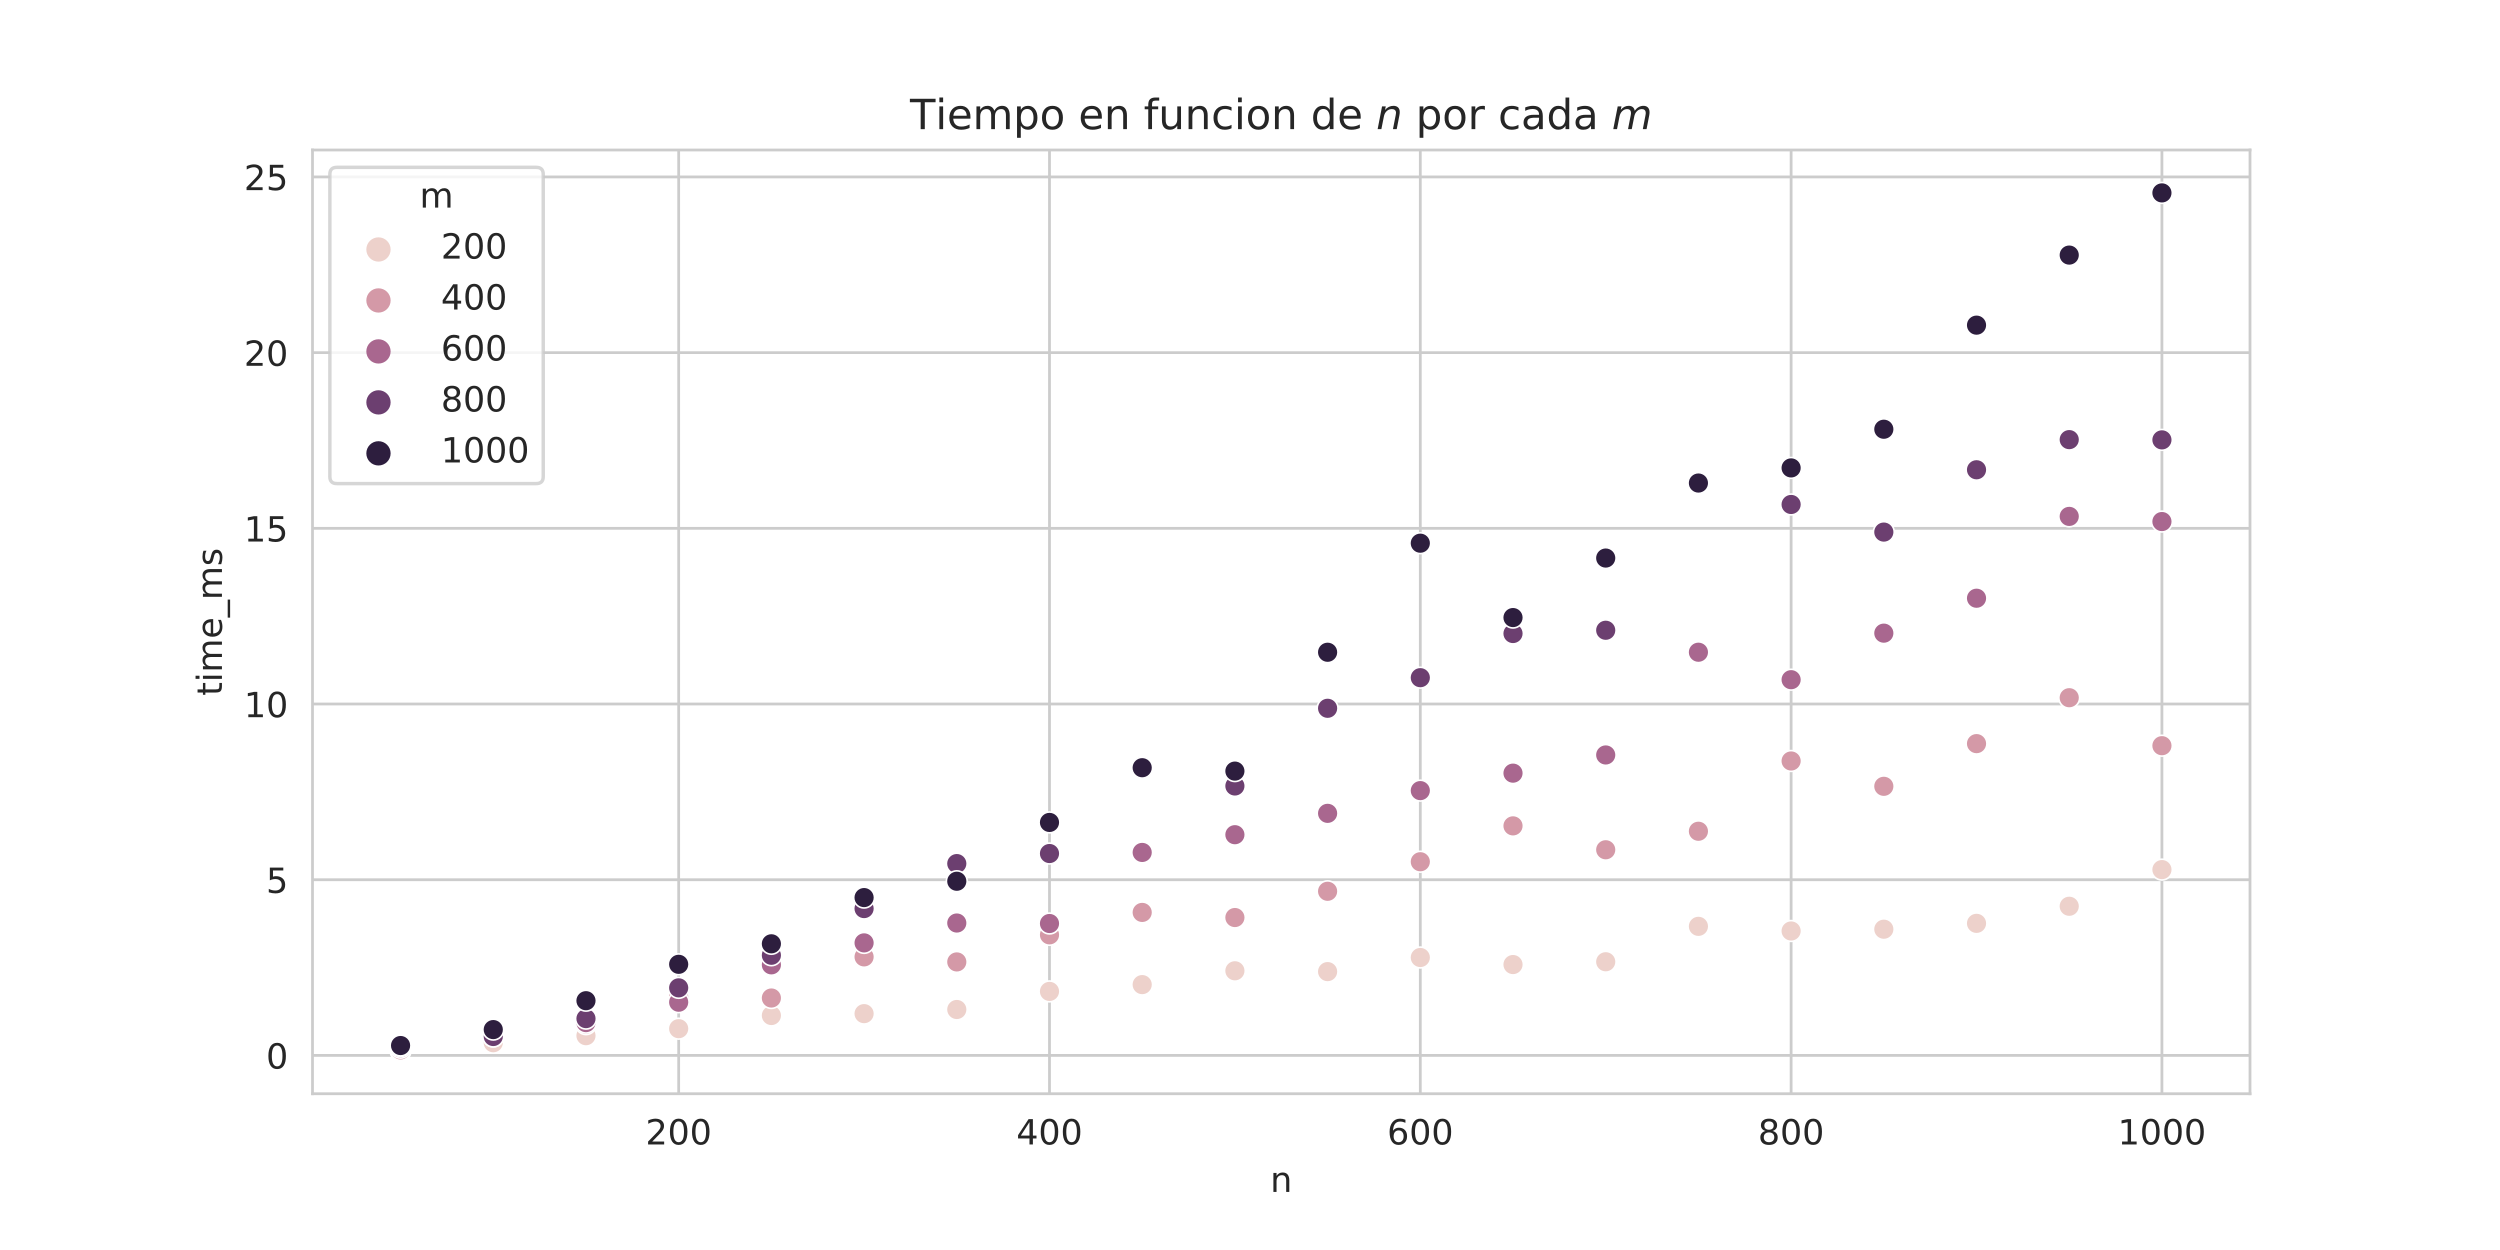 <?xml version="1.0" encoding="utf-8" standalone="no"?>
<!DOCTYPE svg PUBLIC "-//W3C//DTD SVG 1.1//EN"
  "http://www.w3.org/Graphics/SVG/1.1/DTD/svg11.dtd">
<!-- Created with matplotlib (https://matplotlib.org/) -->
<svg height="360pt" version="1.1" viewBox="0 0 720 360" width="720pt" xmlns="http://www.w3.org/2000/svg" xmlns:xlink="http://www.w3.org/1999/xlink">
 <defs>
  <style type="text/css">*{stroke-linecap:butt;stroke-linejoin:round;}</style>
 </defs>
 <g id="figure_1">
  <g id="patch_1">
   <path d="M 0 360 
L 720 360 
L 720 0 
L 0 0 
z
" style="fill:#ffffff;"/>
  </g>
  <g id="axes_1">
   <g id="patch_2">
    <path d="M 90 315 
L 648 315 
L 648 43.2 
L 90 43.2 
z
" style="fill:#ffffff;"/>
   </g>
   <g id="matplotlib.axis_1">
    <g id="xtick_1">
     <g id="line2d_1">
      <path clip-path="url(#p2cfc914f8d)" d="M 195.459 315 
L 195.459 43.2 
" style="fill:none;stroke:#cccccc;stroke-linecap:round;stroke-width:0.8;"/>
     </g>
     <g id="text_1">
      <!-- 200 -->
      <g style="fill:#262626;" transform="translate(185.916 329.598)scale(0.1 -0.1)">
       <defs>
        <path d="M 19.188 8.297 
L 53.609 8.297 
L 53.609 0 
L 7.328 0 
L 7.328 8.297 
Q 12.938 14.109 22.625 23.891 
Q 32.328 33.688 34.812 36.531 
Q 39.547 41.844 41.422 45.531 
Q 43.312 49.219 43.312 52.781 
Q 43.312 58.594 39.234 62.25 
Q 35.156 65.922 28.609 65.922 
Q 23.969 65.922 18.812 64.312 
Q 13.672 62.703 7.812 59.422 
L 7.812 69.391 
Q 13.766 71.781 18.938 73 
Q 24.125 74.219 28.422 74.219 
Q 39.75 74.219 46.484 68.547 
Q 53.219 62.891 53.219 53.422 
Q 53.219 48.922 51.531 44.891 
Q 49.859 40.875 45.406 35.406 
Q 44.188 33.984 37.641 27.219 
Q 31.109 20.453 19.188 8.297 
z
" id="DejaVuSans-50"/>
        <path d="M 31.781 66.406 
Q 24.172 66.406 20.328 58.906 
Q 16.5 51.422 16.5 36.375 
Q 16.5 21.391 20.328 13.891 
Q 24.172 6.391 31.781 6.391 
Q 39.453 6.391 43.281 13.891 
Q 47.125 21.391 47.125 36.375 
Q 47.125 51.422 43.281 58.906 
Q 39.453 66.406 31.781 66.406 
z
M 31.781 74.219 
Q 44.047 74.219 50.516 64.516 
Q 56.984 54.828 56.984 36.375 
Q 56.984 17.969 50.516 8.266 
Q 44.047 -1.422 31.781 -1.422 
Q 19.531 -1.422 13.062 8.266 
Q 6.594 17.969 6.594 36.375 
Q 6.594 54.828 13.062 64.516 
Q 19.531 74.219 31.781 74.219 
z
" id="DejaVuSans-48"/>
       </defs>
       <use xlink:href="#DejaVuSans-50"/>
       <use x="63.623" xlink:href="#DejaVuSans-48"/>
       <use x="127.246" xlink:href="#DejaVuSans-48"/>
      </g>
     </g>
    </g>
    <g id="xtick_2">
     <g id="line2d_2">
      <path clip-path="url(#p2cfc914f8d)" d="M 302.254 315 
L 302.254 43.2 
" style="fill:none;stroke:#cccccc;stroke-linecap:round;stroke-width:0.8;"/>
     </g>
     <g id="text_2">
      <!-- 400 -->
      <g style="fill:#262626;" transform="translate(292.71 329.598)scale(0.1 -0.1)">
       <defs>
        <path d="M 37.797 64.312 
L 12.891 25.391 
L 37.797 25.391 
z
M 35.203 72.906 
L 47.609 72.906 
L 47.609 25.391 
L 58.016 25.391 
L 58.016 17.188 
L 47.609 17.188 
L 47.609 0 
L 37.797 0 
L 37.797 17.188 
L 4.891 17.188 
L 4.891 26.703 
z
" id="DejaVuSans-52"/>
       </defs>
       <use xlink:href="#DejaVuSans-52"/>
       <use x="63.623" xlink:href="#DejaVuSans-48"/>
       <use x="127.246" xlink:href="#DejaVuSans-48"/>
      </g>
     </g>
    </g>
    <g id="xtick_3">
     <g id="line2d_3">
      <path clip-path="url(#p2cfc914f8d)" d="M 409.048 315 
L 409.048 43.2 
" style="fill:none;stroke:#cccccc;stroke-linecap:round;stroke-width:0.8;"/>
     </g>
     <g id="text_3">
      <!-- 600 -->
      <g style="fill:#262626;" transform="translate(399.504 329.598)scale(0.1 -0.1)">
       <defs>
        <path d="M 33.016 40.375 
Q 26.375 40.375 22.484 35.828 
Q 18.609 31.297 18.609 23.391 
Q 18.609 15.531 22.484 10.953 
Q 26.375 6.391 33.016 6.391 
Q 39.656 6.391 43.531 10.953 
Q 47.406 15.531 47.406 23.391 
Q 47.406 31.297 43.531 35.828 
Q 39.656 40.375 33.016 40.375 
z
M 52.594 71.297 
L 52.594 62.312 
Q 48.875 64.062 45.094 64.984 
Q 41.312 65.922 37.594 65.922 
Q 27.828 65.922 22.672 59.328 
Q 17.531 52.734 16.797 39.406 
Q 19.672 43.656 24.016 45.922 
Q 28.375 48.188 33.594 48.188 
Q 44.578 48.188 50.953 41.516 
Q 57.328 34.859 57.328 23.391 
Q 57.328 12.156 50.688 5.359 
Q 44.047 -1.422 33.016 -1.422 
Q 20.359 -1.422 13.672 8.266 
Q 6.984 17.969 6.984 36.375 
Q 6.984 53.656 15.188 63.938 
Q 23.391 74.219 37.203 74.219 
Q 40.922 74.219 44.703 73.484 
Q 48.484 72.75 52.594 71.297 
z
" id="DejaVuSans-54"/>
       </defs>
       <use xlink:href="#DejaVuSans-54"/>
       <use x="63.623" xlink:href="#DejaVuSans-48"/>
       <use x="127.246" xlink:href="#DejaVuSans-48"/>
      </g>
     </g>
    </g>
    <g id="xtick_4">
     <g id="line2d_4">
      <path clip-path="url(#p2cfc914f8d)" d="M 515.842 315 
L 515.842 43.2 
" style="fill:none;stroke:#cccccc;stroke-linecap:round;stroke-width:0.8;"/>
     </g>
     <g id="text_4">
      <!-- 800 -->
      <g style="fill:#262626;" transform="translate(506.298 329.598)scale(0.1 -0.1)">
       <defs>
        <path d="M 31.781 34.625 
Q 24.75 34.625 20.719 30.859 
Q 16.703 27.094 16.703 20.516 
Q 16.703 13.922 20.719 10.156 
Q 24.75 6.391 31.781 6.391 
Q 38.812 6.391 42.859 10.172 
Q 46.922 13.969 46.922 20.516 
Q 46.922 27.094 42.891 30.859 
Q 38.875 34.625 31.781 34.625 
z
M 21.922 38.812 
Q 15.578 40.375 12.031 44.719 
Q 8.5 49.078 8.5 55.328 
Q 8.5 64.062 14.719 69.141 
Q 20.953 74.219 31.781 74.219 
Q 42.672 74.219 48.875 69.141 
Q 55.078 64.062 55.078 55.328 
Q 55.078 49.078 51.531 44.719 
Q 48 40.375 41.703 38.812 
Q 48.828 37.156 52.797 32.312 
Q 56.781 27.484 56.781 20.516 
Q 56.781 9.906 50.312 4.234 
Q 43.844 -1.422 31.781 -1.422 
Q 19.734 -1.422 13.25 4.234 
Q 6.781 9.906 6.781 20.516 
Q 6.781 27.484 10.781 32.312 
Q 14.797 37.156 21.922 38.812 
z
M 18.312 54.391 
Q 18.312 48.734 21.844 45.562 
Q 25.391 42.391 31.781 42.391 
Q 38.141 42.391 41.719 45.562 
Q 45.312 48.734 45.312 54.391 
Q 45.312 60.062 41.719 63.234 
Q 38.141 66.406 31.781 66.406 
Q 25.391 66.406 21.844 63.234 
Q 18.312 60.062 18.312 54.391 
z
" id="DejaVuSans-56"/>
       </defs>
       <use xlink:href="#DejaVuSans-56"/>
       <use x="63.623" xlink:href="#DejaVuSans-48"/>
       <use x="127.246" xlink:href="#DejaVuSans-48"/>
      </g>
     </g>
    </g>
    <g id="xtick_5">
     <g id="line2d_5">
      <path clip-path="url(#p2cfc914f8d)" d="M 622.636 315 
L 622.636 43.2 
" style="fill:none;stroke:#cccccc;stroke-linecap:round;stroke-width:0.8;"/>
     </g>
     <g id="text_5">
      <!-- 1000 -->
      <g style="fill:#262626;" transform="translate(609.911 329.598)scale(0.1 -0.1)">
       <defs>
        <path d="M 12.406 8.297 
L 28.516 8.297 
L 28.516 63.922 
L 10.984 60.406 
L 10.984 69.391 
L 28.422 72.906 
L 38.281 72.906 
L 38.281 8.297 
L 54.391 8.297 
L 54.391 0 
L 12.406 0 
z
" id="DejaVuSans-49"/>
       </defs>
       <use xlink:href="#DejaVuSans-49"/>
       <use x="63.623" xlink:href="#DejaVuSans-48"/>
       <use x="127.246" xlink:href="#DejaVuSans-48"/>
       <use x="190.869" xlink:href="#DejaVuSans-48"/>
      </g>
     </g>
    </g>
    <g id="text_6">
     <!-- n -->
     <g style="fill:#262626;" transform="translate(365.831 343.277)scale(0.1 -0.1)">
      <defs>
       <path d="M 54.891 33.016 
L 54.891 0 
L 45.906 0 
L 45.906 32.719 
Q 45.906 40.484 42.875 44.328 
Q 39.844 48.188 33.797 48.188 
Q 26.516 48.188 22.312 43.547 
Q 18.109 38.922 18.109 30.906 
L 18.109 0 
L 9.078 0 
L 9.078 54.688 
L 18.109 54.688 
L 18.109 46.188 
Q 21.344 51.125 25.703 53.562 
Q 30.078 56 35.797 56 
Q 45.219 56 50.047 50.172 
Q 54.891 44.344 54.891 33.016 
z
" id="DejaVuSans-110"/>
      </defs>
      <use xlink:href="#DejaVuSans-110"/>
     </g>
    </g>
   </g>
   <g id="matplotlib.axis_2">
    <g id="ytick_1">
     <g id="line2d_6">
      <path clip-path="url(#p2cfc914f8d)" d="M 90 303.956 
L 648 303.956 
" style="fill:none;stroke:#cccccc;stroke-linecap:round;stroke-width:0.8;"/>
     </g>
     <g id="text_7">
      <!-- 0 -->
      <g style="fill:#262626;" transform="translate(76.638 307.755)scale(0.1 -0.1)">
       <use xlink:href="#DejaVuSans-48"/>
      </g>
     </g>
    </g>
    <g id="ytick_2">
     <g id="line2d_7">
      <path clip-path="url(#p2cfc914f8d)" d="M 90 253.357 
L 648 253.357 
" style="fill:none;stroke:#cccccc;stroke-linecap:round;stroke-width:0.8;"/>
     </g>
     <g id="text_8">
      <!-- 5 -->
      <g style="fill:#262626;" transform="translate(76.638 257.156)scale(0.1 -0.1)">
       <defs>
        <path d="M 10.797 72.906 
L 49.516 72.906 
L 49.516 64.594 
L 19.828 64.594 
L 19.828 46.734 
Q 21.969 47.469 24.109 47.828 
Q 26.266 48.188 28.422 48.188 
Q 40.625 48.188 47.75 41.5 
Q 54.891 34.812 54.891 23.391 
Q 54.891 11.625 47.562 5.094 
Q 40.234 -1.422 26.906 -1.422 
Q 22.312 -1.422 17.547 -0.641 
Q 12.797 0.141 7.719 1.703 
L 7.719 11.625 
Q 12.109 9.234 16.797 8.062 
Q 21.484 6.891 26.703 6.891 
Q 35.156 6.891 40.078 11.328 
Q 45.016 15.766 45.016 23.391 
Q 45.016 31 40.078 35.438 
Q 35.156 39.891 26.703 39.891 
Q 22.75 39.891 18.812 39.016 
Q 14.891 38.141 10.797 36.281 
z
" id="DejaVuSans-53"/>
       </defs>
       <use xlink:href="#DejaVuSans-53"/>
      </g>
     </g>
    </g>
    <g id="ytick_3">
     <g id="line2d_8">
      <path clip-path="url(#p2cfc914f8d)" d="M 90 202.758 
L 648 202.758 
" style="fill:none;stroke:#cccccc;stroke-linecap:round;stroke-width:0.8;"/>
     </g>
     <g id="text_9">
      <!-- 10 -->
      <g style="fill:#262626;" transform="translate(70.275 206.557)scale(0.1 -0.1)">
       <use xlink:href="#DejaVuSans-49"/>
       <use x="63.623" xlink:href="#DejaVuSans-48"/>
      </g>
     </g>
    </g>
    <g id="ytick_4">
     <g id="line2d_9">
      <path clip-path="url(#p2cfc914f8d)" d="M 90 152.159 
L 648 152.159 
" style="fill:none;stroke:#cccccc;stroke-linecap:round;stroke-width:0.8;"/>
     </g>
     <g id="text_10">
      <!-- 15 -->
      <g style="fill:#262626;" transform="translate(70.275 155.958)scale(0.1 -0.1)">
       <use xlink:href="#DejaVuSans-49"/>
       <use x="63.623" xlink:href="#DejaVuSans-53"/>
      </g>
     </g>
    </g>
    <g id="ytick_5">
     <g id="line2d_10">
      <path clip-path="url(#p2cfc914f8d)" d="M 90 101.559 
L 648 101.559 
" style="fill:none;stroke:#cccccc;stroke-linecap:round;stroke-width:0.8;"/>
     </g>
     <g id="text_11">
      <!-- 20 -->
      <g style="fill:#262626;" transform="translate(70.275 105.359)scale(0.1 -0.1)">
       <use xlink:href="#DejaVuSans-50"/>
       <use x="63.623" xlink:href="#DejaVuSans-48"/>
      </g>
     </g>
    </g>
    <g id="ytick_6">
     <g id="line2d_11">
      <path clip-path="url(#p2cfc914f8d)" d="M 90 50.96 
L 648 50.96 
" style="fill:none;stroke:#cccccc;stroke-linecap:round;stroke-width:0.8;"/>
     </g>
     <g id="text_12">
      <!-- 25 -->
      <g style="fill:#262626;" transform="translate(70.275 54.759)scale(0.1 -0.1)">
       <use xlink:href="#DejaVuSans-50"/>
       <use x="63.623" xlink:href="#DejaVuSans-53"/>
      </g>
     </g>
    </g>
    <g id="text_13">
     <!-- time_ms -->
     <g style="fill:#262626;" transform="translate(63.917 200.371)rotate(-90)scale(0.1 -0.1)">
      <defs>
       <path d="M 18.312 70.219 
L 18.312 54.688 
L 36.812 54.688 
L 36.812 47.703 
L 18.312 47.703 
L 18.312 18.016 
Q 18.312 11.328 20.141 9.422 
Q 21.969 7.516 27.594 7.516 
L 36.812 7.516 
L 36.812 0 
L 27.594 0 
Q 17.188 0 13.234 3.875 
Q 9.281 7.766 9.281 18.016 
L 9.281 47.703 
L 2.688 47.703 
L 2.688 54.688 
L 9.281 54.688 
L 9.281 70.219 
z
" id="DejaVuSans-116"/>
       <path d="M 9.422 54.688 
L 18.406 54.688 
L 18.406 0 
L 9.422 0 
z
M 9.422 75.984 
L 18.406 75.984 
L 18.406 64.594 
L 9.422 64.594 
z
" id="DejaVuSans-105"/>
       <path d="M 52 44.188 
Q 55.375 50.25 60.062 53.125 
Q 64.75 56 71.094 56 
Q 79.641 56 84.281 50.016 
Q 88.922 44.047 88.922 33.016 
L 88.922 0 
L 79.891 0 
L 79.891 32.719 
Q 79.891 40.578 77.094 44.375 
Q 74.312 48.188 68.609 48.188 
Q 61.625 48.188 57.562 43.547 
Q 53.516 38.922 53.516 30.906 
L 53.516 0 
L 44.484 0 
L 44.484 32.719 
Q 44.484 40.625 41.703 44.406 
Q 38.922 48.188 33.109 48.188 
Q 26.219 48.188 22.156 43.531 
Q 18.109 38.875 18.109 30.906 
L 18.109 0 
L 9.078 0 
L 9.078 54.688 
L 18.109 54.688 
L 18.109 46.188 
Q 21.188 51.219 25.484 53.609 
Q 29.781 56 35.688 56 
Q 41.656 56 45.828 52.969 
Q 50 49.953 52 44.188 
z
" id="DejaVuSans-109"/>
       <path d="M 56.203 29.594 
L 56.203 25.203 
L 14.891 25.203 
Q 15.484 15.922 20.484 11.062 
Q 25.484 6.203 34.422 6.203 
Q 39.594 6.203 44.453 7.469 
Q 49.312 8.734 54.109 11.281 
L 54.109 2.781 
Q 49.266 0.734 44.188 -0.344 
Q 39.109 -1.422 33.891 -1.422 
Q 20.797 -1.422 13.156 6.188 
Q 5.516 13.812 5.516 26.812 
Q 5.516 40.234 12.766 48.109 
Q 20.016 56 32.328 56 
Q 43.359 56 49.781 48.891 
Q 56.203 41.797 56.203 29.594 
z
M 47.219 32.234 
Q 47.125 39.594 43.094 43.984 
Q 39.062 48.391 32.422 48.391 
Q 24.906 48.391 20.391 44.141 
Q 15.875 39.891 15.188 32.172 
z
" id="DejaVuSans-101"/>
       <path d="M 50.984 -16.609 
L 50.984 -23.578 
L -0.984 -23.578 
L -0.984 -16.609 
z
" id="DejaVuSans-95"/>
       <path d="M 44.281 53.078 
L 44.281 44.578 
Q 40.484 46.531 36.375 47.5 
Q 32.281 48.484 27.875 48.484 
Q 21.188 48.484 17.844 46.438 
Q 14.5 44.391 14.5 40.281 
Q 14.5 37.156 16.891 35.375 
Q 19.281 33.594 26.516 31.984 
L 29.594 31.297 
Q 39.156 29.25 43.188 25.516 
Q 47.219 21.781 47.219 15.094 
Q 47.219 7.469 41.188 3.016 
Q 35.156 -1.422 24.609 -1.422 
Q 20.219 -1.422 15.453 -0.562 
Q 10.688 0.297 5.422 2 
L 5.422 11.281 
Q 10.406 8.688 15.234 7.391 
Q 20.062 6.109 24.812 6.109 
Q 31.156 6.109 34.562 8.281 
Q 37.984 10.453 37.984 14.406 
Q 37.984 18.062 35.516 20.016 
Q 33.062 21.969 24.703 23.781 
L 21.578 24.516 
Q 13.234 26.266 9.516 29.906 
Q 5.812 33.547 5.812 39.891 
Q 5.812 47.609 11.281 51.797 
Q 16.75 56 26.812 56 
Q 31.781 56 36.172 55.266 
Q 40.578 54.547 44.281 53.078 
z
" id="DejaVuSans-115"/>
      </defs>
      <use xlink:href="#DejaVuSans-116"/>
      <use x="39.209" xlink:href="#DejaVuSans-105"/>
      <use x="66.992" xlink:href="#DejaVuSans-109"/>
      <use x="164.404" xlink:href="#DejaVuSans-101"/>
      <use x="225.928" xlink:href="#DejaVuSans-95"/>
      <use x="275.928" xlink:href="#DejaVuSans-109"/>
      <use x="373.34" xlink:href="#DejaVuSans-115"/>
     </g>
    </g>
   </g>
   <g id="PathCollection_1">
    <defs>
     <path d="M 0 3 
C 0.796 3 1.559 2.684 2.121 2.121 
C 2.684 1.559 3 0.796 3 -0 
C 3 -0.796 2.684 -1.559 2.121 -2.121 
C 1.559 -2.684 0.796 -3 0 -3 
C -0.796 -3 -1.559 -2.684 -2.121 -2.121 
C -2.684 -1.559 -3 -0.796 -3 0 
C -3 0.796 -2.684 1.559 -2.121 2.121 
C -1.559 2.684 -0.796 3 0 3 
z
" id="C0_0_e941ed4f2c"/>
    </defs>
    <g clip-path="url(#p2cfc914f8d)">
     <use style="fill:#edd1cb;stroke:#ffffff;stroke-width:0.48;" x="115.364" xlink:href="#C0_0_e941ed4f2c" y="302.645"/>
    </g>
    <g clip-path="url(#p2cfc914f8d)">
     <use style="fill:#edd1cb;stroke:#ffffff;stroke-width:0.48;" x="142.062" xlink:href="#C0_0_e941ed4f2c" y="300.306"/>
    </g>
    <g clip-path="url(#p2cfc914f8d)">
     <use style="fill:#edd1cb;stroke:#ffffff;stroke-width:0.48;" x="168.761" xlink:href="#C0_0_e941ed4f2c" y="298.279"/>
    </g>
    <g clip-path="url(#p2cfc914f8d)">
     <use style="fill:#edd1cb;stroke:#ffffff;stroke-width:0.48;" x="195.459" xlink:href="#C0_0_e941ed4f2c" y="296.259"/>
    </g>
    <g clip-path="url(#p2cfc914f8d)">
     <use style="fill:#edd1cb;stroke:#ffffff;stroke-width:0.48;" x="222.158" xlink:href="#C0_0_e941ed4f2c" y="292.465"/>
    </g>
    <g clip-path="url(#p2cfc914f8d)">
     <use style="fill:#edd1cb;stroke:#ffffff;stroke-width:0.48;" x="248.856" xlink:href="#C0_0_e941ed4f2c" y="291.928"/>
    </g>
    <g clip-path="url(#p2cfc914f8d)">
     <use style="fill:#edd1cb;stroke:#ffffff;stroke-width:0.48;" x="275.555" xlink:href="#C0_0_e941ed4f2c" y="290.733"/>
    </g>
    <g clip-path="url(#p2cfc914f8d)">
     <use style="fill:#edd1cb;stroke:#ffffff;stroke-width:0.48;" x="302.254" xlink:href="#C0_0_e941ed4f2c" y="285.524"/>
    </g>
    <g clip-path="url(#p2cfc914f8d)">
     <use style="fill:#edd1cb;stroke:#ffffff;stroke-width:0.48;" x="328.952" xlink:href="#C0_0_e941ed4f2c" y="283.567"/>
    </g>
    <g clip-path="url(#p2cfc914f8d)">
     <use style="fill:#edd1cb;stroke:#ffffff;stroke-width:0.48;" x="355.651" xlink:href="#C0_0_e941ed4f2c" y="279.588"/>
    </g>
    <g clip-path="url(#p2cfc914f8d)">
     <use style="fill:#edd1cb;stroke:#ffffff;stroke-width:0.48;" x="382.349" xlink:href="#C0_0_e941ed4f2c" y="279.824"/>
    </g>
    <g clip-path="url(#p2cfc914f8d)">
     <use style="fill:#edd1cb;stroke:#ffffff;stroke-width:0.48;" x="409.048" xlink:href="#C0_0_e941ed4f2c" y="275.761"/>
    </g>
    <g clip-path="url(#p2cfc914f8d)">
     <use style="fill:#edd1cb;stroke:#ffffff;stroke-width:0.48;" x="435.746" xlink:href="#C0_0_e941ed4f2c" y="277.79"/>
    </g>
    <g clip-path="url(#p2cfc914f8d)">
     <use style="fill:#edd1cb;stroke:#ffffff;stroke-width:0.48;" x="462.445" xlink:href="#C0_0_e941ed4f2c" y="276.986"/>
    </g>
    <g clip-path="url(#p2cfc914f8d)">
     <use style="fill:#edd1cb;stroke:#ffffff;stroke-width:0.48;" x="489.144" xlink:href="#C0_0_e941ed4f2c" y="266.786"/>
    </g>
    <g clip-path="url(#p2cfc914f8d)">
     <use style="fill:#edd1cb;stroke:#ffffff;stroke-width:0.48;" x="515.842" xlink:href="#C0_0_e941ed4f2c" y="268.122"/>
    </g>
    <g clip-path="url(#p2cfc914f8d)">
     <use style="fill:#edd1cb;stroke:#ffffff;stroke-width:0.48;" x="542.541" xlink:href="#C0_0_e941ed4f2c" y="267.613"/>
    </g>
    <g clip-path="url(#p2cfc914f8d)">
     <use style="fill:#edd1cb;stroke:#ffffff;stroke-width:0.48;" x="569.239" xlink:href="#C0_0_e941ed4f2c" y="265.925"/>
    </g>
    <g clip-path="url(#p2cfc914f8d)">
     <use style="fill:#edd1cb;stroke:#ffffff;stroke-width:0.48;" x="595.938" xlink:href="#C0_0_e941ed4f2c" y="261.003"/>
    </g>
    <g clip-path="url(#p2cfc914f8d)">
     <use style="fill:#edd1cb;stroke:#ffffff;stroke-width:0.48;" x="622.636" xlink:href="#C0_0_e941ed4f2c" y="250.445"/>
    </g>
    <g clip-path="url(#p2cfc914f8d)">
     <use style="fill:#d499a7;stroke:#ffffff;stroke-width:0.48;" x="115.364" xlink:href="#C0_0_e941ed4f2c" y="302.38"/>
    </g>
    <g clip-path="url(#p2cfc914f8d)">
     <use style="fill:#d499a7;stroke:#ffffff;stroke-width:0.48;" x="142.062" xlink:href="#C0_0_e941ed4f2c" y="298.107"/>
    </g>
    <g clip-path="url(#p2cfc914f8d)">
     <use style="fill:#d499a7;stroke:#ffffff;stroke-width:0.48;" x="168.761" xlink:href="#C0_0_e941ed4f2c" y="294.961"/>
    </g>
    <g clip-path="url(#p2cfc914f8d)">
     <use style="fill:#d499a7;stroke:#ffffff;stroke-width:0.48;" x="195.459" xlink:href="#C0_0_e941ed4f2c" y="287.093"/>
    </g>
    <g clip-path="url(#p2cfc914f8d)">
     <use style="fill:#d499a7;stroke:#ffffff;stroke-width:0.48;" x="222.158" xlink:href="#C0_0_e941ed4f2c" y="287.427"/>
    </g>
    <g clip-path="url(#p2cfc914f8d)">
     <use style="fill:#d499a7;stroke:#ffffff;stroke-width:0.48;" x="248.856" xlink:href="#C0_0_e941ed4f2c" y="275.58"/>
    </g>
    <g clip-path="url(#p2cfc914f8d)">
     <use style="fill:#d499a7;stroke:#ffffff;stroke-width:0.48;" x="275.555" xlink:href="#C0_0_e941ed4f2c" y="277.036"/>
    </g>
    <g clip-path="url(#p2cfc914f8d)">
     <use style="fill:#d499a7;stroke:#ffffff;stroke-width:0.48;" x="302.254" xlink:href="#C0_0_e941ed4f2c" y="269.234"/>
    </g>
    <g clip-path="url(#p2cfc914f8d)">
     <use style="fill:#d499a7;stroke:#ffffff;stroke-width:0.48;" x="328.952" xlink:href="#C0_0_e941ed4f2c" y="262.776"/>
    </g>
    <g clip-path="url(#p2cfc914f8d)">
     <use style="fill:#d499a7;stroke:#ffffff;stroke-width:0.48;" x="355.651" xlink:href="#C0_0_e941ed4f2c" y="264.249"/>
    </g>
    <g clip-path="url(#p2cfc914f8d)">
     <use style="fill:#d499a7;stroke:#ffffff;stroke-width:0.48;" x="382.349" xlink:href="#C0_0_e941ed4f2c" y="256.689"/>
    </g>
    <g clip-path="url(#p2cfc914f8d)">
     <use style="fill:#d499a7;stroke:#ffffff;stroke-width:0.48;" x="409.048" xlink:href="#C0_0_e941ed4f2c" y="248.181"/>
    </g>
    <g clip-path="url(#p2cfc914f8d)">
     <use style="fill:#d499a7;stroke:#ffffff;stroke-width:0.48;" x="435.746" xlink:href="#C0_0_e941ed4f2c" y="237.851"/>
    </g>
    <g clip-path="url(#p2cfc914f8d)">
     <use style="fill:#d499a7;stroke:#ffffff;stroke-width:0.48;" x="462.445" xlink:href="#C0_0_e941ed4f2c" y="244.732"/>
    </g>
    <g clip-path="url(#p2cfc914f8d)">
     <use style="fill:#d499a7;stroke:#ffffff;stroke-width:0.48;" x="489.144" xlink:href="#C0_0_e941ed4f2c" y="239.403"/>
    </g>
    <g clip-path="url(#p2cfc914f8d)">
     <use style="fill:#d499a7;stroke:#ffffff;stroke-width:0.48;" x="515.842" xlink:href="#C0_0_e941ed4f2c" y="219.162"/>
    </g>
    <g clip-path="url(#p2cfc914f8d)">
     <use style="fill:#d499a7;stroke:#ffffff;stroke-width:0.48;" x="542.541" xlink:href="#C0_0_e941ed4f2c" y="226.458"/>
    </g>
    <g clip-path="url(#p2cfc914f8d)">
     <use style="fill:#d499a7;stroke:#ffffff;stroke-width:0.48;" x="569.239" xlink:href="#C0_0_e941ed4f2c" y="214.165"/>
    </g>
    <g clip-path="url(#p2cfc914f8d)">
     <use style="fill:#d499a7;stroke:#ffffff;stroke-width:0.48;" x="595.938" xlink:href="#C0_0_e941ed4f2c" y="200.941"/>
    </g>
    <g clip-path="url(#p2cfc914f8d)">
     <use style="fill:#d499a7;stroke:#ffffff;stroke-width:0.48;" x="622.636" xlink:href="#C0_0_e941ed4f2c" y="214.761"/>
    </g>
    <g clip-path="url(#p2cfc914f8d)">
     <use style="fill:#a9678f;stroke:#ffffff;stroke-width:0.48;" x="115.364" xlink:href="#C0_0_e941ed4f2c" y="301.747"/>
    </g>
    <g clip-path="url(#p2cfc914f8d)">
     <use style="fill:#a9678f;stroke:#ffffff;stroke-width:0.48;" x="142.062" xlink:href="#C0_0_e941ed4f2c" y="298.508"/>
    </g>
    <g clip-path="url(#p2cfc914f8d)">
     <use style="fill:#a9678f;stroke:#ffffff;stroke-width:0.48;" x="168.761" xlink:href="#C0_0_e941ed4f2c" y="294.514"/>
    </g>
    <g clip-path="url(#p2cfc914f8d)">
     <use style="fill:#a9678f;stroke:#ffffff;stroke-width:0.48;" x="195.459" xlink:href="#C0_0_e941ed4f2c" y="288.638"/>
    </g>
    <g clip-path="url(#p2cfc914f8d)">
     <use style="fill:#a9678f;stroke:#ffffff;stroke-width:0.48;" x="222.158" xlink:href="#C0_0_e941ed4f2c" y="277.874"/>
    </g>
    <g clip-path="url(#p2cfc914f8d)">
     <use style="fill:#a9678f;stroke:#ffffff;stroke-width:0.48;" x="248.856" xlink:href="#C0_0_e941ed4f2c" y="271.552"/>
    </g>
    <g clip-path="url(#p2cfc914f8d)">
     <use style="fill:#a9678f;stroke:#ffffff;stroke-width:0.48;" x="275.555" xlink:href="#C0_0_e941ed4f2c" y="265.829"/>
    </g>
    <g clip-path="url(#p2cfc914f8d)">
     <use style="fill:#a9678f;stroke:#ffffff;stroke-width:0.48;" x="302.254" xlink:href="#C0_0_e941ed4f2c" y="265.972"/>
    </g>
    <g clip-path="url(#p2cfc914f8d)">
     <use style="fill:#a9678f;stroke:#ffffff;stroke-width:0.48;" x="328.952" xlink:href="#C0_0_e941ed4f2c" y="245.502"/>
    </g>
    <g clip-path="url(#p2cfc914f8d)">
     <use style="fill:#a9678f;stroke:#ffffff;stroke-width:0.48;" x="355.651" xlink:href="#C0_0_e941ed4f2c" y="240.394"/>
    </g>
    <g clip-path="url(#p2cfc914f8d)">
     <use style="fill:#a9678f;stroke:#ffffff;stroke-width:0.48;" x="382.349" xlink:href="#C0_0_e941ed4f2c" y="234.243"/>
    </g>
    <g clip-path="url(#p2cfc914f8d)">
     <use style="fill:#a9678f;stroke:#ffffff;stroke-width:0.48;" x="409.048" xlink:href="#C0_0_e941ed4f2c" y="227.697"/>
    </g>
    <g clip-path="url(#p2cfc914f8d)">
     <use style="fill:#a9678f;stroke:#ffffff;stroke-width:0.48;" x="435.746" xlink:href="#C0_0_e941ed4f2c" y="222.668"/>
    </g>
    <g clip-path="url(#p2cfc914f8d)">
     <use style="fill:#a9678f;stroke:#ffffff;stroke-width:0.48;" x="462.445" xlink:href="#C0_0_e941ed4f2c" y="217.429"/>
    </g>
    <g clip-path="url(#p2cfc914f8d)">
     <use style="fill:#a9678f;stroke:#ffffff;stroke-width:0.48;" x="489.144" xlink:href="#C0_0_e941ed4f2c" y="187.842"/>
    </g>
    <g clip-path="url(#p2cfc914f8d)">
     <use style="fill:#a9678f;stroke:#ffffff;stroke-width:0.48;" x="515.842" xlink:href="#C0_0_e941ed4f2c" y="195.752"/>
    </g>
    <g clip-path="url(#p2cfc914f8d)">
     <use style="fill:#a9678f;stroke:#ffffff;stroke-width:0.48;" x="542.541" xlink:href="#C0_0_e941ed4f2c" y="182.349"/>
    </g>
    <g clip-path="url(#p2cfc914f8d)">
     <use style="fill:#a9678f;stroke:#ffffff;stroke-width:0.48;" x="569.239" xlink:href="#C0_0_e941ed4f2c" y="172.289"/>
    </g>
    <g clip-path="url(#p2cfc914f8d)">
     <use style="fill:#a9678f;stroke:#ffffff;stroke-width:0.48;" x="595.938" xlink:href="#C0_0_e941ed4f2c" y="148.721"/>
    </g>
    <g clip-path="url(#p2cfc914f8d)">
     <use style="fill:#a9678f;stroke:#ffffff;stroke-width:0.48;" x="622.636" xlink:href="#C0_0_e941ed4f2c" y="150.207"/>
    </g>
    <g clip-path="url(#p2cfc914f8d)">
     <use style="fill:#6c3f70;stroke:#ffffff;stroke-width:0.48;" x="115.364" xlink:href="#C0_0_e941ed4f2c" y="301.296"/>
    </g>
    <g clip-path="url(#p2cfc914f8d)">
     <use style="fill:#6c3f70;stroke:#ffffff;stroke-width:0.48;" x="142.062" xlink:href="#C0_0_e941ed4f2c" y="298.516"/>
    </g>
    <g clip-path="url(#p2cfc914f8d)">
     <use style="fill:#6c3f70;stroke:#ffffff;stroke-width:0.48;" x="168.761" xlink:href="#C0_0_e941ed4f2c" y="293.362"/>
    </g>
    <g clip-path="url(#p2cfc914f8d)">
     <use style="fill:#6c3f70;stroke:#ffffff;stroke-width:0.48;" x="195.459" xlink:href="#C0_0_e941ed4f2c" y="284.501"/>
    </g>
    <g clip-path="url(#p2cfc914f8d)">
     <use style="fill:#6c3f70;stroke:#ffffff;stroke-width:0.48;" x="222.158" xlink:href="#C0_0_e941ed4f2c" y="275.117"/>
    </g>
    <g clip-path="url(#p2cfc914f8d)">
     <use style="fill:#6c3f70;stroke:#ffffff;stroke-width:0.48;" x="248.856" xlink:href="#C0_0_e941ed4f2c" y="261.671"/>
    </g>
    <g clip-path="url(#p2cfc914f8d)">
     <use style="fill:#6c3f70;stroke:#ffffff;stroke-width:0.48;" x="275.555" xlink:href="#C0_0_e941ed4f2c" y="248.713"/>
    </g>
    <g clip-path="url(#p2cfc914f8d)">
     <use style="fill:#6c3f70;stroke:#ffffff;stroke-width:0.48;" x="302.254" xlink:href="#C0_0_e941ed4f2c" y="245.817"/>
    </g>
    <g clip-path="url(#p2cfc914f8d)">
     <use style="fill:#6c3f70;stroke:#ffffff;stroke-width:0.48;" x="328.952" xlink:href="#C0_0_e941ed4f2c" y="220.798"/>
    </g>
    <g clip-path="url(#p2cfc914f8d)">
     <use style="fill:#6c3f70;stroke:#ffffff;stroke-width:0.48;" x="355.651" xlink:href="#C0_0_e941ed4f2c" y="226.364"/>
    </g>
    <g clip-path="url(#p2cfc914f8d)">
     <use style="fill:#6c3f70;stroke:#ffffff;stroke-width:0.48;" x="382.349" xlink:href="#C0_0_e941ed4f2c" y="203.986"/>
    </g>
    <g clip-path="url(#p2cfc914f8d)">
     <use style="fill:#6c3f70;stroke:#ffffff;stroke-width:0.48;" x="409.048" xlink:href="#C0_0_e941ed4f2c" y="195.172"/>
    </g>
    <g clip-path="url(#p2cfc914f8d)">
     <use style="fill:#6c3f70;stroke:#ffffff;stroke-width:0.48;" x="435.746" xlink:href="#C0_0_e941ed4f2c" y="182.455"/>
    </g>
    <g clip-path="url(#p2cfc914f8d)">
     <use style="fill:#6c3f70;stroke:#ffffff;stroke-width:0.48;" x="462.445" xlink:href="#C0_0_e941ed4f2c" y="181.515"/>
    </g>
    <g clip-path="url(#p2cfc914f8d)">
     <use style="fill:#6c3f70;stroke:#ffffff;stroke-width:0.48;" x="489.144" xlink:href="#C0_0_e941ed4f2c" y="139.072"/>
    </g>
    <g clip-path="url(#p2cfc914f8d)">
     <use style="fill:#6c3f70;stroke:#ffffff;stroke-width:0.48;" x="515.842" xlink:href="#C0_0_e941ed4f2c" y="145.288"/>
    </g>
    <g clip-path="url(#p2cfc914f8d)">
     <use style="fill:#6c3f70;stroke:#ffffff;stroke-width:0.48;" x="542.541" xlink:href="#C0_0_e941ed4f2c" y="153.24"/>
    </g>
    <g clip-path="url(#p2cfc914f8d)">
     <use style="fill:#6c3f70;stroke:#ffffff;stroke-width:0.48;" x="569.239" xlink:href="#C0_0_e941ed4f2c" y="135.294"/>
    </g>
    <g clip-path="url(#p2cfc914f8d)">
     <use style="fill:#6c3f70;stroke:#ffffff;stroke-width:0.48;" x="595.938" xlink:href="#C0_0_e941ed4f2c" y="126.612"/>
    </g>
    <g clip-path="url(#p2cfc914f8d)">
     <use style="fill:#6c3f70;stroke:#ffffff;stroke-width:0.48;" x="622.636" xlink:href="#C0_0_e941ed4f2c" y="126.684"/>
    </g>
    <g clip-path="url(#p2cfc914f8d)">
     <use style="fill:#2d1e3e;stroke:#ffffff;stroke-width:0.48;" x="115.364" xlink:href="#C0_0_e941ed4f2c" y="301.114"/>
    </g>
    <g clip-path="url(#p2cfc914f8d)">
     <use style="fill:#2d1e3e;stroke:#ffffff;stroke-width:0.48;" x="142.062" xlink:href="#C0_0_e941ed4f2c" y="296.523"/>
    </g>
    <g clip-path="url(#p2cfc914f8d)">
     <use style="fill:#2d1e3e;stroke:#ffffff;stroke-width:0.48;" x="168.761" xlink:href="#C0_0_e941ed4f2c" y="288.204"/>
    </g>
    <g clip-path="url(#p2cfc914f8d)">
     <use style="fill:#2d1e3e;stroke:#ffffff;stroke-width:0.48;" x="195.459" xlink:href="#C0_0_e941ed4f2c" y="277.723"/>
    </g>
    <g clip-path="url(#p2cfc914f8d)">
     <use style="fill:#2d1e3e;stroke:#ffffff;stroke-width:0.48;" x="222.158" xlink:href="#C0_0_e941ed4f2c" y="271.816"/>
    </g>
    <g clip-path="url(#p2cfc914f8d)">
     <use style="fill:#2d1e3e;stroke:#ffffff;stroke-width:0.48;" x="248.856" xlink:href="#C0_0_e941ed4f2c" y="258.504"/>
    </g>
    <g clip-path="url(#p2cfc914f8d)">
     <use style="fill:#2d1e3e;stroke:#ffffff;stroke-width:0.48;" x="275.555" xlink:href="#C0_0_e941ed4f2c" y="253.799"/>
    </g>
    <g clip-path="url(#p2cfc914f8d)">
     <use style="fill:#2d1e3e;stroke:#ffffff;stroke-width:0.48;" x="302.254" xlink:href="#C0_0_e941ed4f2c" y="236.862"/>
    </g>
    <g clip-path="url(#p2cfc914f8d)">
     <use style="fill:#2d1e3e;stroke:#ffffff;stroke-width:0.48;" x="328.952" xlink:href="#C0_0_e941ed4f2c" y="221.101"/>
    </g>
    <g clip-path="url(#p2cfc914f8d)">
     <use style="fill:#2d1e3e;stroke:#ffffff;stroke-width:0.48;" x="355.651" xlink:href="#C0_0_e941ed4f2c" y="222.079"/>
    </g>
    <g clip-path="url(#p2cfc914f8d)">
     <use style="fill:#2d1e3e;stroke:#ffffff;stroke-width:0.48;" x="382.349" xlink:href="#C0_0_e941ed4f2c" y="187.85"/>
    </g>
    <g clip-path="url(#p2cfc914f8d)">
     <use style="fill:#2d1e3e;stroke:#ffffff;stroke-width:0.48;" x="409.048" xlink:href="#C0_0_e941ed4f2c" y="156.44"/>
    </g>
    <g clip-path="url(#p2cfc914f8d)">
     <use style="fill:#2d1e3e;stroke:#ffffff;stroke-width:0.48;" x="435.746" xlink:href="#C0_0_e941ed4f2c" y="177.861"/>
    </g>
    <g clip-path="url(#p2cfc914f8d)">
     <use style="fill:#2d1e3e;stroke:#ffffff;stroke-width:0.48;" x="462.445" xlink:href="#C0_0_e941ed4f2c" y="160.719"/>
    </g>
    <g clip-path="url(#p2cfc914f8d)">
     <use style="fill:#2d1e3e;stroke:#ffffff;stroke-width:0.48;" x="489.144" xlink:href="#C0_0_e941ed4f2c" y="139.115"/>
    </g>
    <g clip-path="url(#p2cfc914f8d)">
     <use style="fill:#2d1e3e;stroke:#ffffff;stroke-width:0.48;" x="515.842" xlink:href="#C0_0_e941ed4f2c" y="134.76"/>
    </g>
    <g clip-path="url(#p2cfc914f8d)">
     <use style="fill:#2d1e3e;stroke:#ffffff;stroke-width:0.48;" x="542.541" xlink:href="#C0_0_e941ed4f2c" y="123.621"/>
    </g>
    <g clip-path="url(#p2cfc914f8d)">
     <use style="fill:#2d1e3e;stroke:#ffffff;stroke-width:0.48;" x="569.239" xlink:href="#C0_0_e941ed4f2c" y="93.643"/>
    </g>
    <g clip-path="url(#p2cfc914f8d)">
     <use style="fill:#2d1e3e;stroke:#ffffff;stroke-width:0.48;" x="595.938" xlink:href="#C0_0_e941ed4f2c" y="73.464"/>
    </g>
    <g clip-path="url(#p2cfc914f8d)">
     <use style="fill:#2d1e3e;stroke:#ffffff;stroke-width:0.48;" x="622.636" xlink:href="#C0_0_e941ed4f2c" y="55.555"/>
    </g>
   </g>
   <g id="PathCollection_2"/>
   <g id="PathCollection_3"/>
   <g id="PathCollection_4"/>
   <g id="PathCollection_5"/>
   <g id="PathCollection_6"/>
   <g id="patch_3">
    <path d="M 90 315 
L 90 43.2 
" style="fill:none;stroke:#cccccc;stroke-linecap:square;stroke-linejoin:miter;stroke-width:0.8;"/>
   </g>
   <g id="patch_4">
    <path d="M 648 315 
L 648 43.2 
" style="fill:none;stroke:#cccccc;stroke-linecap:square;stroke-linejoin:miter;stroke-width:0.8;"/>
   </g>
   <g id="patch_5">
    <path d="M 90 315 
L 648 315 
" style="fill:none;stroke:#cccccc;stroke-linecap:square;stroke-linejoin:miter;stroke-width:0.8;"/>
   </g>
   <g id="patch_6">
    <path d="M 90 43.2 
L 648 43.2 
" style="fill:none;stroke:#cccccc;stroke-linecap:square;stroke-linejoin:miter;stroke-width:0.8;"/>
   </g>
   <g id="text_14">
    <!-- Tiempo en funcion de $n$ por cada $m$ -->
    <g style="fill:#262626;" transform="translate(262.08 37.2)scale(0.12 -0.12)">
     <defs>
      <path d="M -0.297 72.906 
L 61.375 72.906 
L 61.375 64.594 
L 35.5 64.594 
L 35.5 0 
L 25.594 0 
L 25.594 64.594 
L -0.297 64.594 
z
" id="DejaVuSans-84"/>
      <path d="M 18.109 8.203 
L 18.109 -20.797 
L 9.078 -20.797 
L 9.078 54.688 
L 18.109 54.688 
L 18.109 46.391 
Q 20.953 51.266 25.266 53.625 
Q 29.594 56 35.594 56 
Q 45.562 56 51.781 48.094 
Q 58.016 40.188 58.016 27.297 
Q 58.016 14.406 51.781 6.484 
Q 45.562 -1.422 35.594 -1.422 
Q 29.594 -1.422 25.266 0.953 
Q 20.953 3.328 18.109 8.203 
z
M 48.688 27.297 
Q 48.688 37.203 44.609 42.844 
Q 40.531 48.484 33.406 48.484 
Q 26.266 48.484 22.188 42.844 
Q 18.109 37.203 18.109 27.297 
Q 18.109 17.391 22.188 11.75 
Q 26.266 6.109 33.406 6.109 
Q 40.531 6.109 44.609 11.75 
Q 48.688 17.391 48.688 27.297 
z
" id="DejaVuSans-112"/>
      <path d="M 30.609 48.391 
Q 23.391 48.391 19.188 42.75 
Q 14.984 37.109 14.984 27.297 
Q 14.984 17.484 19.156 11.844 
Q 23.344 6.203 30.609 6.203 
Q 37.797 6.203 41.984 11.859 
Q 46.188 17.531 46.188 27.297 
Q 46.188 37.016 41.984 42.703 
Q 37.797 48.391 30.609 48.391 
z
M 30.609 56 
Q 42.328 56 49.016 48.375 
Q 55.719 40.766 55.719 27.297 
Q 55.719 13.875 49.016 6.219 
Q 42.328 -1.422 30.609 -1.422 
Q 18.844 -1.422 12.172 6.219 
Q 5.516 13.875 5.516 27.297 
Q 5.516 40.766 12.172 48.375 
Q 18.844 56 30.609 56 
z
" id="DejaVuSans-111"/>
      <path id="DejaVuSans-32"/>
      <path d="M 37.109 75.984 
L 37.109 68.5 
L 28.516 68.5 
Q 23.688 68.5 21.797 66.547 
Q 19.922 64.594 19.922 59.516 
L 19.922 54.688 
L 34.719 54.688 
L 34.719 47.703 
L 19.922 47.703 
L 19.922 0 
L 10.891 0 
L 10.891 47.703 
L 2.297 47.703 
L 2.297 54.688 
L 10.891 54.688 
L 10.891 58.5 
Q 10.891 67.625 15.141 71.797 
Q 19.391 75.984 28.609 75.984 
z
" id="DejaVuSans-102"/>
      <path d="M 8.5 21.578 
L 8.5 54.688 
L 17.484 54.688 
L 17.484 21.922 
Q 17.484 14.156 20.5 10.266 
Q 23.531 6.391 29.594 6.391 
Q 36.859 6.391 41.078 11.031 
Q 45.312 15.672 45.312 23.688 
L 45.312 54.688 
L 54.297 54.688 
L 54.297 0 
L 45.312 0 
L 45.312 8.406 
Q 42.047 3.422 37.719 1 
Q 33.406 -1.422 27.688 -1.422 
Q 18.266 -1.422 13.375 4.438 
Q 8.5 10.297 8.5 21.578 
z
M 31.109 56 
z
" id="DejaVuSans-117"/>
      <path d="M 48.781 52.594 
L 48.781 44.188 
Q 44.969 46.297 41.141 47.344 
Q 37.312 48.391 33.406 48.391 
Q 24.656 48.391 19.812 42.844 
Q 14.984 37.312 14.984 27.297 
Q 14.984 17.281 19.812 11.734 
Q 24.656 6.203 33.406 6.203 
Q 37.312 6.203 41.141 7.25 
Q 44.969 8.297 48.781 10.406 
L 48.781 2.094 
Q 45.016 0.344 40.984 -0.531 
Q 36.969 -1.422 32.422 -1.422 
Q 20.062 -1.422 12.781 6.344 
Q 5.516 14.109 5.516 27.297 
Q 5.516 40.672 12.859 48.328 
Q 20.219 56 33.016 56 
Q 37.156 56 41.109 55.141 
Q 45.062 54.297 48.781 52.594 
z
" id="DejaVuSans-99"/>
      <path d="M 45.406 46.391 
L 45.406 75.984 
L 54.391 75.984 
L 54.391 0 
L 45.406 0 
L 45.406 8.203 
Q 42.578 3.328 38.25 0.953 
Q 33.938 -1.422 27.875 -1.422 
Q 17.969 -1.422 11.734 6.484 
Q 5.516 14.406 5.516 27.297 
Q 5.516 40.188 11.734 48.094 
Q 17.969 56 27.875 56 
Q 33.938 56 38.25 53.625 
Q 42.578 51.266 45.406 46.391 
z
M 14.797 27.297 
Q 14.797 17.391 18.875 11.75 
Q 22.953 6.109 30.078 6.109 
Q 37.203 6.109 41.297 11.75 
Q 45.406 17.391 45.406 27.297 
Q 45.406 37.203 41.297 42.844 
Q 37.203 48.484 30.078 48.484 
Q 22.953 48.484 18.875 42.844 
Q 14.797 37.203 14.797 27.297 
z
" id="DejaVuSans-100"/>
      <path d="M 55.719 33.016 
L 49.312 0 
L 40.281 0 
L 46.688 32.672 
Q 47.125 34.969 47.359 36.719 
Q 47.609 38.484 47.609 39.5 
Q 47.609 43.609 45.016 45.891 
Q 42.438 48.188 37.797 48.188 
Q 30.562 48.188 25.344 43.375 
Q 20.125 38.578 18.5 30.328 
L 12.5 0 
L 3.516 0 
L 14.109 54.688 
L 23.094 54.688 
L 21.297 46.094 
Q 25.047 50.828 30.312 53.406 
Q 35.594 56 41.406 56 
Q 48.641 56 52.609 52.094 
Q 56.594 48.188 56.594 41.109 
Q 56.594 39.359 56.375 37.359 
Q 56.156 35.359 55.719 33.016 
z
" id="DejaVuSans-Oblique-110"/>
      <path d="M 41.109 46.297 
Q 39.594 47.172 37.812 47.578 
Q 36.031 48 33.891 48 
Q 26.266 48 22.188 43.047 
Q 18.109 38.094 18.109 28.812 
L 18.109 0 
L 9.078 0 
L 9.078 54.688 
L 18.109 54.688 
L 18.109 46.188 
Q 20.953 51.172 25.484 53.578 
Q 30.031 56 36.531 56 
Q 37.453 56 38.578 55.875 
Q 39.703 55.766 41.062 55.516 
z
" id="DejaVuSans-114"/>
      <path d="M 34.281 27.484 
Q 23.391 27.484 19.188 25 
Q 14.984 22.516 14.984 16.5 
Q 14.984 11.719 18.141 8.906 
Q 21.297 6.109 26.703 6.109 
Q 34.188 6.109 38.703 11.406 
Q 43.219 16.703 43.219 25.484 
L 43.219 27.484 
z
M 52.203 31.203 
L 52.203 0 
L 43.219 0 
L 43.219 8.297 
Q 40.141 3.328 35.547 0.953 
Q 30.953 -1.422 24.312 -1.422 
Q 15.922 -1.422 10.953 3.297 
Q 6 8.016 6 15.922 
Q 6 25.141 12.172 29.828 
Q 18.359 34.516 30.609 34.516 
L 43.219 34.516 
L 43.219 35.406 
Q 43.219 41.609 39.141 45 
Q 35.062 48.391 27.688 48.391 
Q 23 48.391 18.547 47.266 
Q 14.109 46.141 10.016 43.891 
L 10.016 52.203 
Q 14.938 54.109 19.578 55.047 
Q 24.219 56 28.609 56 
Q 40.484 56 46.344 49.844 
Q 52.203 43.703 52.203 31.203 
z
" id="DejaVuSans-97"/>
      <path d="M 89.797 33.016 
L 83.406 0 
L 74.422 0 
L 80.719 32.719 
Q 81.109 34.812 81.297 36.328 
Q 81.5 37.844 81.5 38.922 
Q 81.5 43.312 79.047 45.75 
Q 76.609 48.188 72.219 48.188 
Q 65.672 48.188 60.547 43.281 
Q 55.422 38.375 53.906 30.516 
L 47.906 0 
L 38.922 0 
L 45.312 32.719 
Q 45.703 34.516 45.891 36.047 
Q 46.094 37.594 46.094 38.812 
Q 46.094 43.266 43.656 45.719 
Q 41.219 48.188 36.922 48.188 
Q 30.281 48.188 25.141 43.281 
Q 20.016 38.375 18.5 30.516 
L 12.5 0 
L 3.516 0 
L 14.203 54.688 
L 23.188 54.688 
L 21.484 46.188 
Q 25.141 50.984 30.047 53.484 
Q 34.969 56 40.578 56 
Q 46.531 56 50.359 52.875 
Q 54.203 49.75 54.984 44.188 
Q 59.078 49.953 64.469 52.969 
Q 69.875 56 75.875 56 
Q 82.906 56 86.734 51.953 
Q 90.578 47.906 90.578 40.484 
Q 90.578 38.875 90.375 36.938 
Q 90.188 35.016 89.797 33.016 
z
" id="DejaVuSans-Oblique-109"/>
     </defs>
     <use transform="translate(0 0.016)" xlink:href="#DejaVuSans-84"/>
     <use transform="translate(61.084 0.016)" xlink:href="#DejaVuSans-105"/>
     <use transform="translate(88.867 0.016)" xlink:href="#DejaVuSans-101"/>
     <use transform="translate(150.391 0.016)" xlink:href="#DejaVuSans-109"/>
     <use transform="translate(247.803 0.016)" xlink:href="#DejaVuSans-112"/>
     <use transform="translate(311.279 0.016)" xlink:href="#DejaVuSans-111"/>
     <use transform="translate(372.461 0.016)" xlink:href="#DejaVuSans-32"/>
     <use transform="translate(404.248 0.016)" xlink:href="#DejaVuSans-101"/>
     <use transform="translate(465.771 0.016)" xlink:href="#DejaVuSans-110"/>
     <use transform="translate(529.15 0.016)" xlink:href="#DejaVuSans-32"/>
     <use transform="translate(560.938 0.016)" xlink:href="#DejaVuSans-102"/>
     <use transform="translate(596.143 0.016)" xlink:href="#DejaVuSans-117"/>
     <use transform="translate(659.521 0.016)" xlink:href="#DejaVuSans-110"/>
     <use transform="translate(722.9 0.016)" xlink:href="#DejaVuSans-99"/>
     <use transform="translate(777.881 0.016)" xlink:href="#DejaVuSans-105"/>
     <use transform="translate(805.664 0.016)" xlink:href="#DejaVuSans-111"/>
     <use transform="translate(866.846 0.016)" xlink:href="#DejaVuSans-110"/>
     <use transform="translate(930.225 0.016)" xlink:href="#DejaVuSans-32"/>
     <use transform="translate(962.012 0.016)" xlink:href="#DejaVuSans-100"/>
     <use transform="translate(1025.488 0.016)" xlink:href="#DejaVuSans-101"/>
     <use transform="translate(1087.012 0.016)" xlink:href="#DejaVuSans-32"/>
     <use transform="translate(1118.799 0.016)" xlink:href="#DejaVuSans-Oblique-110"/>
     <use transform="translate(1182.178 0.016)" xlink:href="#DejaVuSans-32"/>
     <use transform="translate(1213.965 0.016)" xlink:href="#DejaVuSans-112"/>
     <use transform="translate(1277.441 0.016)" xlink:href="#DejaVuSans-111"/>
     <use transform="translate(1338.623 0.016)" xlink:href="#DejaVuSans-114"/>
     <use transform="translate(1379.736 0.016)" xlink:href="#DejaVuSans-32"/>
     <use transform="translate(1411.523 0.016)" xlink:href="#DejaVuSans-99"/>
     <use transform="translate(1466.504 0.016)" xlink:href="#DejaVuSans-97"/>
     <use transform="translate(1527.783 0.016)" xlink:href="#DejaVuSans-100"/>
     <use transform="translate(1591.26 0.016)" xlink:href="#DejaVuSans-97"/>
     <use transform="translate(1652.539 0.016)" xlink:href="#DejaVuSans-32"/>
     <use transform="translate(1684.326 0.016)" xlink:href="#DejaVuSans-Oblique-109"/>
    </g>
   </g>
   <g id="legend_1">
    <g id="patch_7">
     <path d="M 97 139.269 
L 154.45 139.269 
Q 156.45 139.269 156.45 137.269 
L 156.45 50.2 
Q 156.45 48.2 154.45 48.2 
L 97 48.2 
Q 95 48.2 95 50.2 
L 95 137.269 
Q 95 139.269 97 139.269 
z
" style="fill:#ffffff;opacity:0.8;stroke:#cccccc;stroke-linejoin:miter;"/>
    </g>
    <g id="text_15">
     <!-- m -->
     <g style="fill:#262626;" transform="translate(120.855 59.798)scale(0.1 -0.1)">
      <use xlink:href="#DejaVuSans-109"/>
     </g>
    </g>
    <g id="PathCollection_7">
     <defs>
      <path d="M 0 3 
C 0.796 3 1.559 2.684 2.121 2.121 
C 2.684 1.559 3 0.796 3 0 
C 3 -0.796 2.684 -1.559 2.121 -2.121 
C 1.559 -2.684 0.796 -3 0 -3 
C -0.796 -3 -1.559 -2.684 -2.121 -2.121 
C -2.684 -1.559 -3 -0.796 -3 0 
C -3 0.796 -2.684 1.559 -2.121 2.121 
C -1.559 2.684 -0.796 3 0 3 
z
" id="m0ab596e596" style="stroke:#edd1cb;"/>
     </defs>
     <g>
      <use style="fill:#edd1cb;stroke:#edd1cb;" x="109" xlink:href="#m0ab596e596" y="71.852"/>
     </g>
    </g>
    <g id="text_16">
     <!-- 200 -->
     <g style="fill:#262626;" transform="translate(127 74.477)scale(0.1 -0.1)">
      <use xlink:href="#DejaVuSans-50"/>
      <use x="63.623" xlink:href="#DejaVuSans-48"/>
      <use x="127.246" xlink:href="#DejaVuSans-48"/>
     </g>
    </g>
    <g id="PathCollection_8">
     <defs>
      <path d="M 0 3 
C 0.796 3 1.559 2.684 2.121 2.121 
C 2.684 1.559 3 0.796 3 0 
C 3 -0.796 2.684 -1.559 2.121 -2.121 
C 1.559 -2.684 0.796 -3 0 -3 
C -0.796 -3 -1.559 -2.684 -2.121 -2.121 
C -2.684 -1.559 -3 -0.796 -3 0 
C -3 0.796 -2.684 1.559 -2.121 2.121 
C -1.559 2.684 -0.796 3 0 3 
z
" id="m16d0e7e650" style="stroke:#d499a7;"/>
     </defs>
     <g>
      <use style="fill:#d499a7;stroke:#d499a7;" x="109" xlink:href="#m16d0e7e650" y="86.53"/>
     </g>
    </g>
    <g id="text_17">
     <!-- 400 -->
     <g style="fill:#262626;" transform="translate(127 89.155)scale(0.1 -0.1)">
      <use xlink:href="#DejaVuSans-52"/>
      <use x="63.623" xlink:href="#DejaVuSans-48"/>
      <use x="127.246" xlink:href="#DejaVuSans-48"/>
     </g>
    </g>
    <g id="PathCollection_9">
     <defs>
      <path d="M 0 3 
C 0.796 3 1.559 2.684 2.121 2.121 
C 2.684 1.559 3 0.796 3 0 
C 3 -0.796 2.684 -1.559 2.121 -2.121 
C 1.559 -2.684 0.796 -3 0 -3 
C -0.796 -3 -1.559 -2.684 -2.121 -2.121 
C -2.684 -1.559 -3 -0.796 -3 0 
C -3 0.796 -2.684 1.559 -2.121 2.121 
C -1.559 2.684 -0.796 3 0 3 
z
" id="m51e7bbb9d5" style="stroke:#a9678f;"/>
     </defs>
     <g>
      <use style="fill:#a9678f;stroke:#a9678f;" x="109" xlink:href="#m51e7bbb9d5" y="101.208"/>
     </g>
    </g>
    <g id="text_18">
     <!-- 600 -->
     <g style="fill:#262626;" transform="translate(127 103.833)scale(0.1 -0.1)">
      <use xlink:href="#DejaVuSans-54"/>
      <use x="63.623" xlink:href="#DejaVuSans-48"/>
      <use x="127.246" xlink:href="#DejaVuSans-48"/>
     </g>
    </g>
    <g id="PathCollection_10">
     <defs>
      <path d="M 0 3 
C 0.796 3 1.559 2.684 2.121 2.121 
C 2.684 1.559 3 0.796 3 0 
C 3 -0.796 2.684 -1.559 2.121 -2.121 
C 1.559 -2.684 0.796 -3 0 -3 
C -0.796 -3 -1.559 -2.684 -2.121 -2.121 
C -2.684 -1.559 -3 -0.796 -3 0 
C -3 0.796 -2.684 1.559 -2.121 2.121 
C -1.559 2.684 -0.796 3 0 3 
z
" id="m1a91a51e3d" style="stroke:#6c3f70;"/>
     </defs>
     <g>
      <use style="fill:#6c3f70;stroke:#6c3f70;" x="109" xlink:href="#m1a91a51e3d" y="115.886"/>
     </g>
    </g>
    <g id="text_19">
     <!-- 800 -->
     <g style="fill:#262626;" transform="translate(127 118.511)scale(0.1 -0.1)">
      <use xlink:href="#DejaVuSans-56"/>
      <use x="63.623" xlink:href="#DejaVuSans-48"/>
      <use x="127.246" xlink:href="#DejaVuSans-48"/>
     </g>
    </g>
    <g id="PathCollection_11">
     <defs>
      <path d="M 0 3 
C 0.796 3 1.559 2.684 2.121 2.121 
C 2.684 1.559 3 0.796 3 0 
C 3 -0.796 2.684 -1.559 2.121 -2.121 
C 1.559 -2.684 0.796 -3 0 -3 
C -0.796 -3 -1.559 -2.684 -2.121 -2.121 
C -2.684 -1.559 -3 -0.796 -3 0 
C -3 0.796 -2.684 1.559 -2.121 2.121 
C -1.559 2.684 -0.796 3 0 3 
z
" id="m93a8f65bee" style="stroke:#2d1e3e;"/>
     </defs>
     <g>
      <use style="fill:#2d1e3e;stroke:#2d1e3e;" x="109" xlink:href="#m93a8f65bee" y="130.564"/>
     </g>
    </g>
    <g id="text_20">
     <!-- 1000 -->
     <g style="fill:#262626;" transform="translate(127 133.189)scale(0.1 -0.1)">
      <use xlink:href="#DejaVuSans-49"/>
      <use x="63.623" xlink:href="#DejaVuSans-48"/>
      <use x="127.246" xlink:href="#DejaVuSans-48"/>
      <use x="190.869" xlink:href="#DejaVuSans-48"/>
     </g>
    </g>
   </g>
  </g>
 </g>
 <defs>
  <clipPath id="p2cfc914f8d">
   <rect height="271.8" width="558" x="90" y="43.2"/>
  </clipPath>
 </defs>
</svg>
